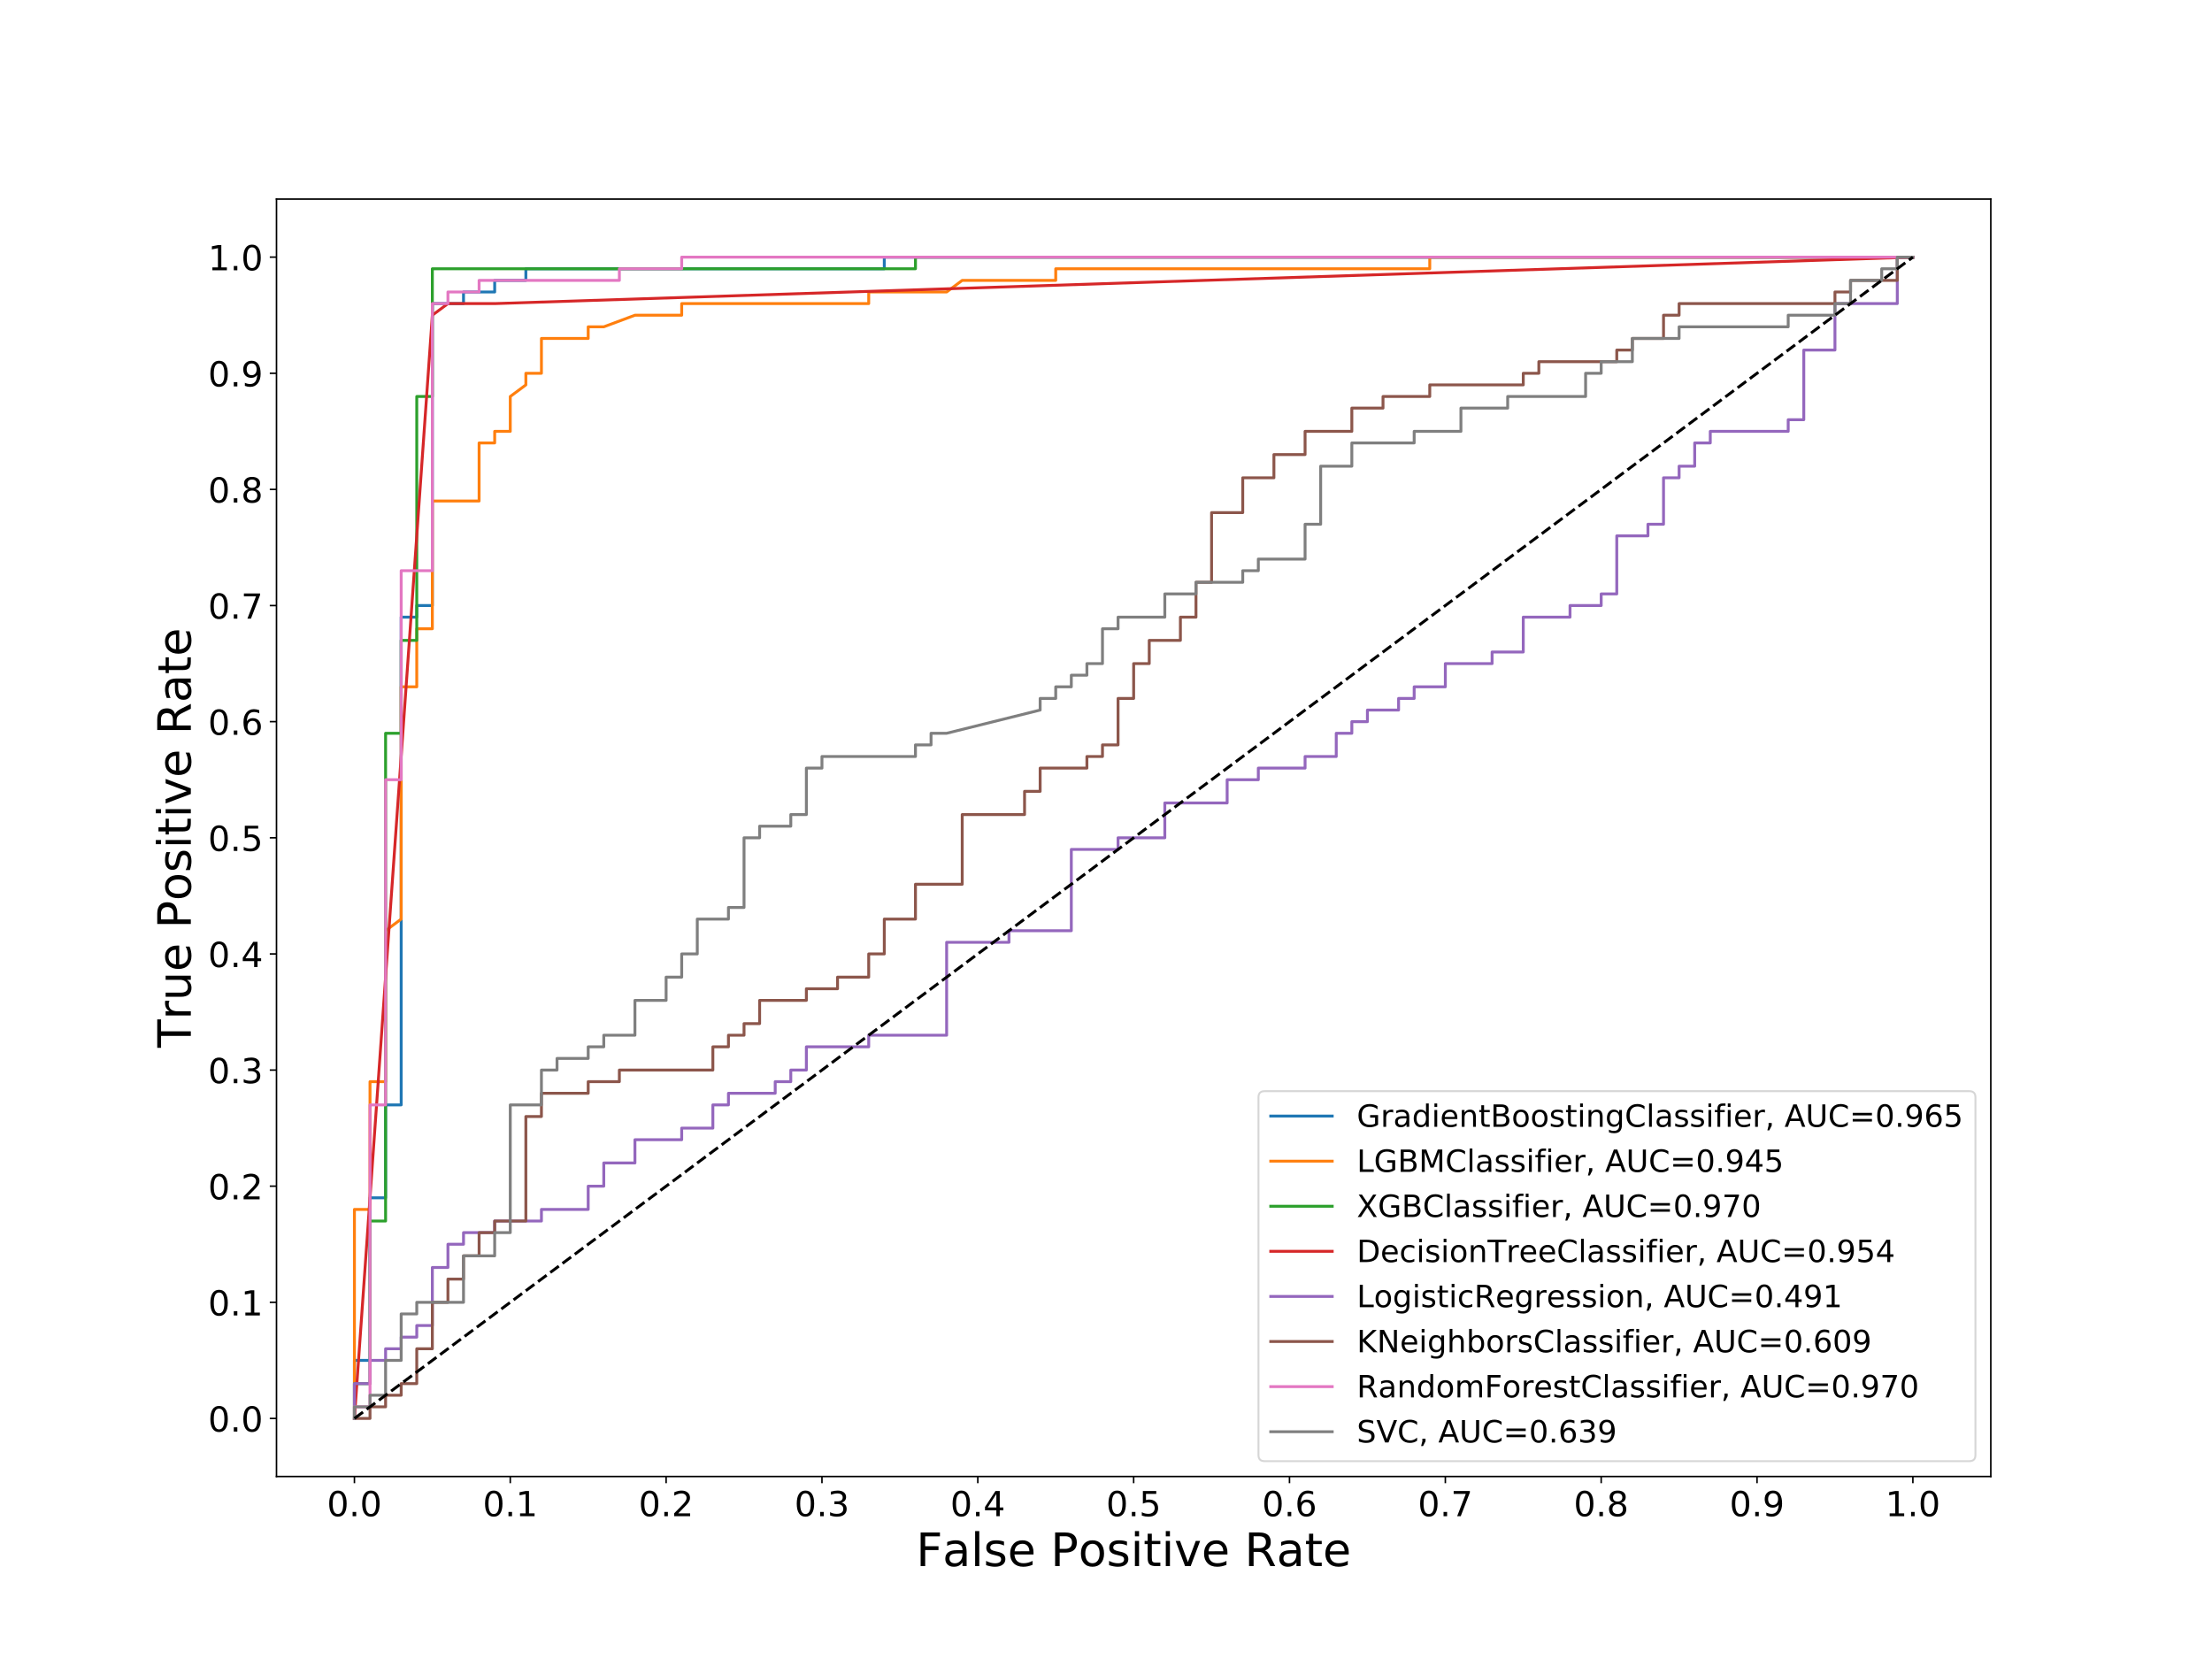 <?xml version="1.0" encoding="utf-8" standalone="no"?>
<!DOCTYPE svg PUBLIC "-//W3C//DTD SVG 1.1//EN"
  "http://www.w3.org/Graphics/SVG/1.1/DTD/svg11.dtd">
<!-- Created with matplotlib (https://matplotlib.org/) -->
<svg height="864pt" version="1.1" viewBox="0 0 1152 864" width="1152pt" xmlns="http://www.w3.org/2000/svg" xmlns:xlink="http://www.w3.org/1999/xlink">
 <defs>
  <style type="text/css">
*{stroke-linecap:butt;stroke-linejoin:round;}
  </style>
 </defs>
 <g id="figure_1">
  <g id="patch_1">
   <path d="M 0 864 
L 1152 864 
L 1152 0 
L 0 0 
z
" style="fill:#ffffff;"/>
  </g>
  <g id="axes_1">
   <g id="patch_2">
    <path d="M 144 768.96 
L 1036.8 768.96 
L 1036.8 103.68 
L 144 103.68 
z
" style="fill:#ffffff;"/>
   </g>
   <g id="matplotlib.axis_1">
    <g id="xtick_1">
     <g id="line2d_1">
      <defs>
       <path d="M 0 0 
L 0 3.5 
" id="m647245be6d" style="stroke:#000000;stroke-width:0.8;"/>
      </defs>
      <g>
       <use style="stroke:#000000;stroke-width:0.8;" x="184.582" xlink:href="#m647245be6d" y="768.96"/>
      </g>
     </g>
     <g id="text_1">
      <!-- 0.0 -->
      <defs>
       <path d="M 31.781 66.406 
Q 24.172 66.406 20.328 58.906 
Q 16.5 51.422 16.5 36.375 
Q 16.5 21.391 20.328 13.891 
Q 24.172 6.391 31.781 6.391 
Q 39.453 6.391 43.281 13.891 
Q 47.125 21.391 47.125 36.375 
Q 47.125 51.422 43.281 58.906 
Q 39.453 66.406 31.781 66.406 
z
M 31.781 74.219 
Q 44.047 74.219 50.516 64.516 
Q 56.984 54.828 56.984 36.375 
Q 56.984 17.969 50.516 8.266 
Q 44.047 -1.422 31.781 -1.422 
Q 19.531 -1.422 13.062 8.266 
Q 6.594 17.969 6.594 36.375 
Q 6.594 54.828 13.062 64.516 
Q 19.531 74.219 31.781 74.219 
z
" id="DejaVuSans-48"/>
       <path d="M 10.688 12.406 
L 21 12.406 
L 21 0 
L 10.688 0 
z
" id="DejaVuSans-46"/>
      </defs>
      <g transform="translate(170.269 789.637)scale(0.18 -0.18)">
       <use xlink:href="#DejaVuSans-48"/>
       <use x="63.623" xlink:href="#DejaVuSans-46"/>
       <use x="95.41" xlink:href="#DejaVuSans-48"/>
      </g>
     </g>
    </g>
    <g id="xtick_2">
     <g id="line2d_2">
      <g>
       <use style="stroke:#000000;stroke-width:0.8;" x="265.745" xlink:href="#m647245be6d" y="768.96"/>
      </g>
     </g>
     <g id="text_2">
      <!-- 0.1 -->
      <defs>
       <path d="M 12.406 8.297 
L 28.516 8.297 
L 28.516 63.922 
L 10.984 60.406 
L 10.984 69.391 
L 28.422 72.906 
L 38.281 72.906 
L 38.281 8.297 
L 54.391 8.297 
L 54.391 0 
L 12.406 0 
z
" id="DejaVuSans-49"/>
      </defs>
      <g transform="translate(251.433 789.637)scale(0.18 -0.18)">
       <use xlink:href="#DejaVuSans-48"/>
       <use x="63.623" xlink:href="#DejaVuSans-46"/>
       <use x="95.41" xlink:href="#DejaVuSans-49"/>
      </g>
     </g>
    </g>
    <g id="xtick_3">
     <g id="line2d_3">
      <g>
       <use style="stroke:#000000;stroke-width:0.8;" x="346.909" xlink:href="#m647245be6d" y="768.96"/>
      </g>
     </g>
     <g id="text_3">
      <!-- 0.2 -->
      <defs>
       <path d="M 19.188 8.297 
L 53.609 8.297 
L 53.609 0 
L 7.328 0 
L 7.328 8.297 
Q 12.938 14.109 22.625 23.891 
Q 32.328 33.688 34.812 36.531 
Q 39.547 41.844 41.422 45.531 
Q 43.312 49.219 43.312 52.781 
Q 43.312 58.594 39.234 62.25 
Q 35.156 65.922 28.609 65.922 
Q 23.969 65.922 18.812 64.312 
Q 13.672 62.703 7.812 59.422 
L 7.812 69.391 
Q 13.766 71.781 18.938 73 
Q 24.125 74.219 28.422 74.219 
Q 39.75 74.219 46.484 68.547 
Q 53.219 62.891 53.219 53.422 
Q 53.219 48.922 51.531 44.891 
Q 49.859 40.875 45.406 35.406 
Q 44.188 33.984 37.641 27.219 
Q 31.109 20.453 19.188 8.297 
z
" id="DejaVuSans-50"/>
      </defs>
      <g transform="translate(332.596 789.637)scale(0.18 -0.18)">
       <use xlink:href="#DejaVuSans-48"/>
       <use x="63.623" xlink:href="#DejaVuSans-46"/>
       <use x="95.41" xlink:href="#DejaVuSans-50"/>
      </g>
     </g>
    </g>
    <g id="xtick_4">
     <g id="line2d_4">
      <g>
       <use style="stroke:#000000;stroke-width:0.8;" x="428.073" xlink:href="#m647245be6d" y="768.96"/>
      </g>
     </g>
     <g id="text_4">
      <!-- 0.3 -->
      <defs>
       <path d="M 40.578 39.312 
Q 47.656 37.797 51.625 33 
Q 55.609 28.219 55.609 21.188 
Q 55.609 10.406 48.188 4.484 
Q 40.766 -1.422 27.094 -1.422 
Q 22.516 -1.422 17.656 -0.516 
Q 12.797 0.391 7.625 2.203 
L 7.625 11.719 
Q 11.719 9.328 16.594 8.109 
Q 21.484 6.891 26.812 6.891 
Q 36.078 6.891 40.938 10.547 
Q 45.797 14.203 45.797 21.188 
Q 45.797 27.641 41.281 31.266 
Q 36.766 34.906 28.719 34.906 
L 20.219 34.906 
L 20.219 43.016 
L 29.109 43.016 
Q 36.375 43.016 40.234 45.922 
Q 44.094 48.828 44.094 54.297 
Q 44.094 59.906 40.109 62.906 
Q 36.141 65.922 28.719 65.922 
Q 24.656 65.922 20.016 65.031 
Q 15.375 64.156 9.812 62.312 
L 9.812 71.094 
Q 15.438 72.656 20.344 73.438 
Q 25.25 74.219 29.594 74.219 
Q 40.828 74.219 47.359 69.109 
Q 53.906 64.016 53.906 55.328 
Q 53.906 49.266 50.438 45.094 
Q 46.969 40.922 40.578 39.312 
z
" id="DejaVuSans-51"/>
      </defs>
      <g transform="translate(413.76 789.637)scale(0.18 -0.18)">
       <use xlink:href="#DejaVuSans-48"/>
       <use x="63.623" xlink:href="#DejaVuSans-46"/>
       <use x="95.41" xlink:href="#DejaVuSans-51"/>
      </g>
     </g>
    </g>
    <g id="xtick_5">
     <g id="line2d_5">
      <g>
       <use style="stroke:#000000;stroke-width:0.8;" x="509.236" xlink:href="#m647245be6d" y="768.96"/>
      </g>
     </g>
     <g id="text_5">
      <!-- 0.4 -->
      <defs>
       <path d="M 37.797 64.312 
L 12.891 25.391 
L 37.797 25.391 
z
M 35.203 72.906 
L 47.609 72.906 
L 47.609 25.391 
L 58.016 25.391 
L 58.016 17.188 
L 47.609 17.188 
L 47.609 0 
L 37.797 0 
L 37.797 17.188 
L 4.891 17.188 
L 4.891 26.703 
z
" id="DejaVuSans-52"/>
      </defs>
      <g transform="translate(494.924 789.637)scale(0.18 -0.18)">
       <use xlink:href="#DejaVuSans-48"/>
       <use x="63.623" xlink:href="#DejaVuSans-46"/>
       <use x="95.41" xlink:href="#DejaVuSans-52"/>
      </g>
     </g>
    </g>
    <g id="xtick_6">
     <g id="line2d_6">
      <g>
       <use style="stroke:#000000;stroke-width:0.8;" x="590.4" xlink:href="#m647245be6d" y="768.96"/>
      </g>
     </g>
     <g id="text_6">
      <!-- 0.5 -->
      <defs>
       <path d="M 10.797 72.906 
L 49.516 72.906 
L 49.516 64.594 
L 19.828 64.594 
L 19.828 46.734 
Q 21.969 47.469 24.109 47.828 
Q 26.266 48.188 28.422 48.188 
Q 40.625 48.188 47.75 41.5 
Q 54.891 34.812 54.891 23.391 
Q 54.891 11.625 47.562 5.094 
Q 40.234 -1.422 26.906 -1.422 
Q 22.312 -1.422 17.547 -0.641 
Q 12.797 0.141 7.719 1.703 
L 7.719 11.625 
Q 12.109 9.234 16.797 8.062 
Q 21.484 6.891 26.703 6.891 
Q 35.156 6.891 40.078 11.328 
Q 45.016 15.766 45.016 23.391 
Q 45.016 31 40.078 35.438 
Q 35.156 39.891 26.703 39.891 
Q 22.75 39.891 18.812 39.016 
Q 14.891 38.141 10.797 36.281 
z
" id="DejaVuSans-53"/>
      </defs>
      <g transform="translate(576.087 789.637)scale(0.18 -0.18)">
       <use xlink:href="#DejaVuSans-48"/>
       <use x="63.623" xlink:href="#DejaVuSans-46"/>
       <use x="95.41" xlink:href="#DejaVuSans-53"/>
      </g>
     </g>
    </g>
    <g id="xtick_7">
     <g id="line2d_7">
      <g>
       <use style="stroke:#000000;stroke-width:0.8;" x="671.564" xlink:href="#m647245be6d" y="768.96"/>
      </g>
     </g>
     <g id="text_7">
      <!-- 0.6 -->
      <defs>
       <path d="M 33.016 40.375 
Q 26.375 40.375 22.484 35.828 
Q 18.609 31.297 18.609 23.391 
Q 18.609 15.531 22.484 10.953 
Q 26.375 6.391 33.016 6.391 
Q 39.656 6.391 43.531 10.953 
Q 47.406 15.531 47.406 23.391 
Q 47.406 31.297 43.531 35.828 
Q 39.656 40.375 33.016 40.375 
z
M 52.594 71.297 
L 52.594 62.312 
Q 48.875 64.062 45.094 64.984 
Q 41.312 65.922 37.594 65.922 
Q 27.828 65.922 22.672 59.328 
Q 17.531 52.734 16.797 39.406 
Q 19.672 43.656 24.016 45.922 
Q 28.375 48.188 33.594 48.188 
Q 44.578 48.188 50.953 41.516 
Q 57.328 34.859 57.328 23.391 
Q 57.328 12.156 50.688 5.359 
Q 44.047 -1.422 33.016 -1.422 
Q 20.359 -1.422 13.672 8.266 
Q 6.984 17.969 6.984 36.375 
Q 6.984 53.656 15.188 63.938 
Q 23.391 74.219 37.203 74.219 
Q 40.922 74.219 44.703 73.484 
Q 48.484 72.75 52.594 71.297 
z
" id="DejaVuSans-54"/>
      </defs>
      <g transform="translate(657.251 789.637)scale(0.18 -0.18)">
       <use xlink:href="#DejaVuSans-48"/>
       <use x="63.623" xlink:href="#DejaVuSans-46"/>
       <use x="95.41" xlink:href="#DejaVuSans-54"/>
      </g>
     </g>
    </g>
    <g id="xtick_8">
     <g id="line2d_8">
      <g>
       <use style="stroke:#000000;stroke-width:0.8;" x="752.727" xlink:href="#m647245be6d" y="768.96"/>
      </g>
     </g>
     <g id="text_8">
      <!-- 0.7 -->
      <defs>
       <path d="M 8.203 72.906 
L 55.078 72.906 
L 55.078 68.703 
L 28.609 0 
L 18.312 0 
L 43.219 64.594 
L 8.203 64.594 
z
" id="DejaVuSans-55"/>
      </defs>
      <g transform="translate(738.414 789.637)scale(0.18 -0.18)">
       <use xlink:href="#DejaVuSans-48"/>
       <use x="63.623" xlink:href="#DejaVuSans-46"/>
       <use x="95.41" xlink:href="#DejaVuSans-55"/>
      </g>
     </g>
    </g>
    <g id="xtick_9">
     <g id="line2d_9">
      <g>
       <use style="stroke:#000000;stroke-width:0.8;" x="833.891" xlink:href="#m647245be6d" y="768.96"/>
      </g>
     </g>
     <g id="text_9">
      <!-- 0.8 -->
      <defs>
       <path d="M 31.781 34.625 
Q 24.75 34.625 20.719 30.859 
Q 16.703 27.094 16.703 20.516 
Q 16.703 13.922 20.719 10.156 
Q 24.75 6.391 31.781 6.391 
Q 38.812 6.391 42.859 10.172 
Q 46.922 13.969 46.922 20.516 
Q 46.922 27.094 42.891 30.859 
Q 38.875 34.625 31.781 34.625 
z
M 21.922 38.812 
Q 15.578 40.375 12.031 44.719 
Q 8.5 49.078 8.5 55.328 
Q 8.5 64.062 14.719 69.141 
Q 20.953 74.219 31.781 74.219 
Q 42.672 74.219 48.875 69.141 
Q 55.078 64.062 55.078 55.328 
Q 55.078 49.078 51.531 44.719 
Q 48 40.375 41.703 38.812 
Q 48.828 37.156 52.797 32.312 
Q 56.781 27.484 56.781 20.516 
Q 56.781 9.906 50.312 4.234 
Q 43.844 -1.422 31.781 -1.422 
Q 19.734 -1.422 13.25 4.234 
Q 6.781 9.906 6.781 20.516 
Q 6.781 27.484 10.781 32.312 
Q 14.797 37.156 21.922 38.812 
z
M 18.312 54.391 
Q 18.312 48.734 21.844 45.562 
Q 25.391 42.391 31.781 42.391 
Q 38.141 42.391 41.719 45.562 
Q 45.312 48.734 45.312 54.391 
Q 45.312 60.062 41.719 63.234 
Q 38.141 66.406 31.781 66.406 
Q 25.391 66.406 21.844 63.234 
Q 18.312 60.062 18.312 54.391 
z
" id="DejaVuSans-56"/>
      </defs>
      <g transform="translate(819.578 789.637)scale(0.18 -0.18)">
       <use xlink:href="#DejaVuSans-48"/>
       <use x="63.623" xlink:href="#DejaVuSans-46"/>
       <use x="95.41" xlink:href="#DejaVuSans-56"/>
      </g>
     </g>
    </g>
    <g id="xtick_10">
     <g id="line2d_10">
      <g>
       <use style="stroke:#000000;stroke-width:0.8;" x="915.055" xlink:href="#m647245be6d" y="768.96"/>
      </g>
     </g>
     <g id="text_10">
      <!-- 0.9 -->
      <defs>
       <path d="M 10.984 1.516 
L 10.984 10.5 
Q 14.703 8.734 18.5 7.812 
Q 22.312 6.891 25.984 6.891 
Q 35.75 6.891 40.891 13.453 
Q 46.047 20.016 46.781 33.406 
Q 43.953 29.203 39.594 26.953 
Q 35.25 24.703 29.984 24.703 
Q 19.047 24.703 12.672 31.312 
Q 6.297 37.938 6.297 49.422 
Q 6.297 60.641 12.938 67.422 
Q 19.578 74.219 30.609 74.219 
Q 43.266 74.219 49.922 64.516 
Q 56.594 54.828 56.594 36.375 
Q 56.594 19.141 48.406 8.859 
Q 40.234 -1.422 26.422 -1.422 
Q 22.703 -1.422 18.891 -0.688 
Q 15.094 0.047 10.984 1.516 
z
M 30.609 32.422 
Q 37.25 32.422 41.125 36.953 
Q 45.016 41.5 45.016 49.422 
Q 45.016 57.281 41.125 61.844 
Q 37.25 66.406 30.609 66.406 
Q 23.969 66.406 20.094 61.844 
Q 16.219 57.281 16.219 49.422 
Q 16.219 41.5 20.094 36.953 
Q 23.969 32.422 30.609 32.422 
z
" id="DejaVuSans-57"/>
      </defs>
      <g transform="translate(900.742 789.637)scale(0.18 -0.18)">
       <use xlink:href="#DejaVuSans-48"/>
       <use x="63.623" xlink:href="#DejaVuSans-46"/>
       <use x="95.41" xlink:href="#DejaVuSans-57"/>
      </g>
     </g>
    </g>
    <g id="xtick_11">
     <g id="line2d_11">
      <g>
       <use style="stroke:#000000;stroke-width:0.8;" x="996.218" xlink:href="#m647245be6d" y="768.96"/>
      </g>
     </g>
     <g id="text_11">
      <!-- 1.0 -->
      <g transform="translate(981.905 789.637)scale(0.18 -0.18)">
       <use xlink:href="#DejaVuSans-49"/>
       <use x="63.623" xlink:href="#DejaVuSans-46"/>
       <use x="95.41" xlink:href="#DejaVuSans-48"/>
      </g>
     </g>
    </g>
    <g id="text_12">
     <!-- False Positive Rate -->
     <defs>
      <path d="M 9.812 72.906 
L 51.703 72.906 
L 51.703 64.594 
L 19.672 64.594 
L 19.672 43.109 
L 48.578 43.109 
L 48.578 34.812 
L 19.672 34.812 
L 19.672 0 
L 9.812 0 
z
" id="DejaVuSans-70"/>
      <path d="M 34.281 27.484 
Q 23.391 27.484 19.188 25 
Q 14.984 22.516 14.984 16.5 
Q 14.984 11.719 18.141 8.906 
Q 21.297 6.109 26.703 6.109 
Q 34.188 6.109 38.703 11.406 
Q 43.219 16.703 43.219 25.484 
L 43.219 27.484 
z
M 52.203 31.203 
L 52.203 0 
L 43.219 0 
L 43.219 8.297 
Q 40.141 3.328 35.547 0.953 
Q 30.953 -1.422 24.312 -1.422 
Q 15.922 -1.422 10.953 3.297 
Q 6 8.016 6 15.922 
Q 6 25.141 12.172 29.828 
Q 18.359 34.516 30.609 34.516 
L 43.219 34.516 
L 43.219 35.406 
Q 43.219 41.609 39.141 45 
Q 35.062 48.391 27.688 48.391 
Q 23 48.391 18.547 47.266 
Q 14.109 46.141 10.016 43.891 
L 10.016 52.203 
Q 14.938 54.109 19.578 55.047 
Q 24.219 56 28.609 56 
Q 40.484 56 46.344 49.844 
Q 52.203 43.703 52.203 31.203 
z
" id="DejaVuSans-97"/>
      <path d="M 9.422 75.984 
L 18.406 75.984 
L 18.406 0 
L 9.422 0 
z
" id="DejaVuSans-108"/>
      <path d="M 44.281 53.078 
L 44.281 44.578 
Q 40.484 46.531 36.375 47.5 
Q 32.281 48.484 27.875 48.484 
Q 21.188 48.484 17.844 46.438 
Q 14.5 44.391 14.5 40.281 
Q 14.5 37.156 16.891 35.375 
Q 19.281 33.594 26.516 31.984 
L 29.594 31.297 
Q 39.156 29.25 43.188 25.516 
Q 47.219 21.781 47.219 15.094 
Q 47.219 7.469 41.188 3.016 
Q 35.156 -1.422 24.609 -1.422 
Q 20.219 -1.422 15.453 -0.562 
Q 10.688 0.297 5.422 2 
L 5.422 11.281 
Q 10.406 8.688 15.234 7.391 
Q 20.062 6.109 24.812 6.109 
Q 31.156 6.109 34.562 8.281 
Q 37.984 10.453 37.984 14.406 
Q 37.984 18.062 35.516 20.016 
Q 33.062 21.969 24.703 23.781 
L 21.578 24.516 
Q 13.234 26.266 9.516 29.906 
Q 5.812 33.547 5.812 39.891 
Q 5.812 47.609 11.281 51.797 
Q 16.75 56 26.812 56 
Q 31.781 56 36.172 55.266 
Q 40.578 54.547 44.281 53.078 
z
" id="DejaVuSans-115"/>
      <path d="M 56.203 29.594 
L 56.203 25.203 
L 14.891 25.203 
Q 15.484 15.922 20.484 11.062 
Q 25.484 6.203 34.422 6.203 
Q 39.594 6.203 44.453 7.469 
Q 49.312 8.734 54.109 11.281 
L 54.109 2.781 
Q 49.266 0.734 44.188 -0.344 
Q 39.109 -1.422 33.891 -1.422 
Q 20.797 -1.422 13.156 6.188 
Q 5.516 13.812 5.516 26.812 
Q 5.516 40.234 12.766 48.109 
Q 20.016 56 32.328 56 
Q 43.359 56 49.781 48.891 
Q 56.203 41.797 56.203 29.594 
z
M 47.219 32.234 
Q 47.125 39.594 43.094 43.984 
Q 39.062 48.391 32.422 48.391 
Q 24.906 48.391 20.391 44.141 
Q 15.875 39.891 15.188 32.172 
z
" id="DejaVuSans-101"/>
      <path id="DejaVuSans-32"/>
      <path d="M 19.672 64.797 
L 19.672 37.406 
L 32.078 37.406 
Q 38.969 37.406 42.719 40.969 
Q 46.484 44.531 46.484 51.125 
Q 46.484 57.672 42.719 61.234 
Q 38.969 64.797 32.078 64.797 
z
M 9.812 72.906 
L 32.078 72.906 
Q 44.344 72.906 50.609 67.359 
Q 56.891 61.812 56.891 51.125 
Q 56.891 40.328 50.609 34.812 
Q 44.344 29.297 32.078 29.297 
L 19.672 29.297 
L 19.672 0 
L 9.812 0 
z
" id="DejaVuSans-80"/>
      <path d="M 30.609 48.391 
Q 23.391 48.391 19.188 42.75 
Q 14.984 37.109 14.984 27.297 
Q 14.984 17.484 19.156 11.844 
Q 23.344 6.203 30.609 6.203 
Q 37.797 6.203 41.984 11.859 
Q 46.188 17.531 46.188 27.297 
Q 46.188 37.016 41.984 42.703 
Q 37.797 48.391 30.609 48.391 
z
M 30.609 56 
Q 42.328 56 49.016 48.375 
Q 55.719 40.766 55.719 27.297 
Q 55.719 13.875 49.016 6.219 
Q 42.328 -1.422 30.609 -1.422 
Q 18.844 -1.422 12.172 6.219 
Q 5.516 13.875 5.516 27.297 
Q 5.516 40.766 12.172 48.375 
Q 18.844 56 30.609 56 
z
" id="DejaVuSans-111"/>
      <path d="M 9.422 54.688 
L 18.406 54.688 
L 18.406 0 
L 9.422 0 
z
M 9.422 75.984 
L 18.406 75.984 
L 18.406 64.594 
L 9.422 64.594 
z
" id="DejaVuSans-105"/>
      <path d="M 18.312 70.219 
L 18.312 54.688 
L 36.812 54.688 
L 36.812 47.703 
L 18.312 47.703 
L 18.312 18.016 
Q 18.312 11.328 20.141 9.422 
Q 21.969 7.516 27.594 7.516 
L 36.812 7.516 
L 36.812 0 
L 27.594 0 
Q 17.188 0 13.234 3.875 
Q 9.281 7.766 9.281 18.016 
L 9.281 47.703 
L 2.688 47.703 
L 2.688 54.688 
L 9.281 54.688 
L 9.281 70.219 
z
" id="DejaVuSans-116"/>
      <path d="M 2.984 54.688 
L 12.5 54.688 
L 29.594 8.797 
L 46.688 54.688 
L 56.203 54.688 
L 35.688 0 
L 23.484 0 
z
" id="DejaVuSans-118"/>
      <path d="M 44.391 34.188 
Q 47.562 33.109 50.562 29.594 
Q 53.562 26.078 56.594 19.922 
L 66.609 0 
L 56 0 
L 46.688 18.703 
Q 43.062 26.031 39.672 28.422 
Q 36.281 30.812 30.422 30.812 
L 19.672 30.812 
L 19.672 0 
L 9.812 0 
L 9.812 72.906 
L 32.078 72.906 
Q 44.578 72.906 50.734 67.672 
Q 56.891 62.453 56.891 51.906 
Q 56.891 45.016 53.688 40.469 
Q 50.484 35.938 44.391 34.188 
z
M 19.672 64.797 
L 19.672 38.922 
L 32.078 38.922 
Q 39.203 38.922 42.844 42.219 
Q 46.484 45.516 46.484 51.906 
Q 46.484 58.297 42.844 61.547 
Q 39.203 64.797 32.078 64.797 
z
" id="DejaVuSans-82"/>
     </defs>
     <g transform="translate(477.107 815.617)scale(0.24 -0.24)">
      <use xlink:href="#DejaVuSans-70"/>
      <use x="57.379" xlink:href="#DejaVuSans-97"/>
      <use x="118.658" xlink:href="#DejaVuSans-108"/>
      <use x="146.441" xlink:href="#DejaVuSans-115"/>
      <use x="198.541" xlink:href="#DejaVuSans-101"/>
      <use x="260.064" xlink:href="#DejaVuSans-32"/>
      <use x="291.852" xlink:href="#DejaVuSans-80"/>
      <use x="352.107" xlink:href="#DejaVuSans-111"/>
      <use x="413.289" xlink:href="#DejaVuSans-115"/>
      <use x="465.389" xlink:href="#DejaVuSans-105"/>
      <use x="493.172" xlink:href="#DejaVuSans-116"/>
      <use x="532.381" xlink:href="#DejaVuSans-105"/>
      <use x="560.164" xlink:href="#DejaVuSans-118"/>
      <use x="619.344" xlink:href="#DejaVuSans-101"/>
      <use x="680.867" xlink:href="#DejaVuSans-32"/>
      <use x="712.654" xlink:href="#DejaVuSans-82"/>
      <use x="782.105" xlink:href="#DejaVuSans-97"/>
      <use x="843.385" xlink:href="#DejaVuSans-116"/>
      <use x="882.594" xlink:href="#DejaVuSans-101"/>
     </g>
    </g>
   </g>
   <g id="matplotlib.axis_2">
    <g id="ytick_1">
     <g id="line2d_12">
      <defs>
       <path d="M 0 0 
L -3.5 0 
" id="ma834a0795a" style="stroke:#000000;stroke-width:0.8;"/>
      </defs>
      <g>
       <use style="stroke:#000000;stroke-width:0.8;" x="144" xlink:href="#ma834a0795a" y="738.72"/>
      </g>
     </g>
     <g id="text_13">
      <!-- 0.0 -->
      <g transform="translate(108.374 745.559)scale(0.18 -0.18)">
       <use xlink:href="#DejaVuSans-48"/>
       <use x="63.623" xlink:href="#DejaVuSans-46"/>
       <use x="95.41" xlink:href="#DejaVuSans-48"/>
      </g>
     </g>
    </g>
    <g id="ytick_2">
     <g id="line2d_13">
      <g>
       <use style="stroke:#000000;stroke-width:0.8;" x="144" xlink:href="#ma834a0795a" y="678.24"/>
      </g>
     </g>
     <g id="text_14">
      <!-- 0.1 -->
      <g transform="translate(108.374 685.079)scale(0.18 -0.18)">
       <use xlink:href="#DejaVuSans-48"/>
       <use x="63.623" xlink:href="#DejaVuSans-46"/>
       <use x="95.41" xlink:href="#DejaVuSans-49"/>
      </g>
     </g>
    </g>
    <g id="ytick_3">
     <g id="line2d_14">
      <g>
       <use style="stroke:#000000;stroke-width:0.8;" x="144" xlink:href="#ma834a0795a" y="617.76"/>
      </g>
     </g>
     <g id="text_15">
      <!-- 0.2 -->
      <g transform="translate(108.374 624.599)scale(0.18 -0.18)">
       <use xlink:href="#DejaVuSans-48"/>
       <use x="63.623" xlink:href="#DejaVuSans-46"/>
       <use x="95.41" xlink:href="#DejaVuSans-50"/>
      </g>
     </g>
    </g>
    <g id="ytick_4">
     <g id="line2d_15">
      <g>
       <use style="stroke:#000000;stroke-width:0.8;" x="144" xlink:href="#ma834a0795a" y="557.28"/>
      </g>
     </g>
     <g id="text_16">
      <!-- 0.3 -->
      <g transform="translate(108.374 564.119)scale(0.18 -0.18)">
       <use xlink:href="#DejaVuSans-48"/>
       <use x="63.623" xlink:href="#DejaVuSans-46"/>
       <use x="95.41" xlink:href="#DejaVuSans-51"/>
      </g>
     </g>
    </g>
    <g id="ytick_5">
     <g id="line2d_16">
      <g>
       <use style="stroke:#000000;stroke-width:0.8;" x="144" xlink:href="#ma834a0795a" y="496.8"/>
      </g>
     </g>
     <g id="text_17">
      <!-- 0.4 -->
      <g transform="translate(108.374 503.639)scale(0.18 -0.18)">
       <use xlink:href="#DejaVuSans-48"/>
       <use x="63.623" xlink:href="#DejaVuSans-46"/>
       <use x="95.41" xlink:href="#DejaVuSans-52"/>
      </g>
     </g>
    </g>
    <g id="ytick_6">
     <g id="line2d_17">
      <g>
       <use style="stroke:#000000;stroke-width:0.8;" x="144" xlink:href="#ma834a0795a" y="436.32"/>
      </g>
     </g>
     <g id="text_18">
      <!-- 0.5 -->
      <g transform="translate(108.374 443.159)scale(0.18 -0.18)">
       <use xlink:href="#DejaVuSans-48"/>
       <use x="63.623" xlink:href="#DejaVuSans-46"/>
       <use x="95.41" xlink:href="#DejaVuSans-53"/>
      </g>
     </g>
    </g>
    <g id="ytick_7">
     <g id="line2d_18">
      <g>
       <use style="stroke:#000000;stroke-width:0.8;" x="144" xlink:href="#ma834a0795a" y="375.84"/>
      </g>
     </g>
     <g id="text_19">
      <!-- 0.6 -->
      <g transform="translate(108.374 382.679)scale(0.18 -0.18)">
       <use xlink:href="#DejaVuSans-48"/>
       <use x="63.623" xlink:href="#DejaVuSans-46"/>
       <use x="95.41" xlink:href="#DejaVuSans-54"/>
      </g>
     </g>
    </g>
    <g id="ytick_8">
     <g id="line2d_19">
      <g>
       <use style="stroke:#000000;stroke-width:0.8;" x="144" xlink:href="#ma834a0795a" y="315.36"/>
      </g>
     </g>
     <g id="text_20">
      <!-- 0.7 -->
      <g transform="translate(108.374 322.199)scale(0.18 -0.18)">
       <use xlink:href="#DejaVuSans-48"/>
       <use x="63.623" xlink:href="#DejaVuSans-46"/>
       <use x="95.41" xlink:href="#DejaVuSans-55"/>
      </g>
     </g>
    </g>
    <g id="ytick_9">
     <g id="line2d_20">
      <g>
       <use style="stroke:#000000;stroke-width:0.8;" x="144" xlink:href="#ma834a0795a" y="254.88"/>
      </g>
     </g>
     <g id="text_21">
      <!-- 0.8 -->
      <g transform="translate(108.374 261.719)scale(0.18 -0.18)">
       <use xlink:href="#DejaVuSans-48"/>
       <use x="63.623" xlink:href="#DejaVuSans-46"/>
       <use x="95.41" xlink:href="#DejaVuSans-56"/>
      </g>
     </g>
    </g>
    <g id="ytick_10">
     <g id="line2d_21">
      <g>
       <use style="stroke:#000000;stroke-width:0.8;" x="144" xlink:href="#ma834a0795a" y="194.4"/>
      </g>
     </g>
     <g id="text_22">
      <!-- 0.9 -->
      <g transform="translate(108.374 201.239)scale(0.18 -0.18)">
       <use xlink:href="#DejaVuSans-48"/>
       <use x="63.623" xlink:href="#DejaVuSans-46"/>
       <use x="95.41" xlink:href="#DejaVuSans-57"/>
      </g>
     </g>
    </g>
    <g id="ytick_11">
     <g id="line2d_22">
      <g>
       <use style="stroke:#000000;stroke-width:0.8;" x="144" xlink:href="#ma834a0795a" y="133.92"/>
      </g>
     </g>
     <g id="text_23">
      <!-- 1.0 -->
      <g transform="translate(108.374 140.759)scale(0.18 -0.18)">
       <use xlink:href="#DejaVuSans-49"/>
       <use x="63.623" xlink:href="#DejaVuSans-46"/>
       <use x="95.41" xlink:href="#DejaVuSans-48"/>
      </g>
     </g>
    </g>
    <g id="text_24">
     <!-- True Positive Rate -->
     <defs>
      <path d="M -0.297 72.906 
L 61.375 72.906 
L 61.375 64.594 
L 35.5 64.594 
L 35.5 0 
L 25.594 0 
L 25.594 64.594 
L -0.297 64.594 
z
" id="DejaVuSans-84"/>
      <path d="M 41.109 46.297 
Q 39.594 47.172 37.812 47.578 
Q 36.031 48 33.891 48 
Q 26.266 48 22.188 43.047 
Q 18.109 38.094 18.109 28.812 
L 18.109 0 
L 9.078 0 
L 9.078 54.688 
L 18.109 54.688 
L 18.109 46.188 
Q 20.953 51.172 25.484 53.578 
Q 30.031 56 36.531 56 
Q 37.453 56 38.578 55.875 
Q 39.703 55.766 41.062 55.516 
z
" id="DejaVuSans-114"/>
      <path d="M 8.5 21.578 
L 8.5 54.688 
L 17.484 54.688 
L 17.484 21.922 
Q 17.484 14.156 20.5 10.266 
Q 23.531 6.391 29.594 6.391 
Q 36.859 6.391 41.078 11.031 
Q 45.312 15.672 45.312 23.688 
L 45.312 54.688 
L 54.297 54.688 
L 54.297 0 
L 45.312 0 
L 45.312 8.406 
Q 42.047 3.422 37.719 1 
Q 33.406 -1.422 27.688 -1.422 
Q 18.266 -1.422 13.375 4.438 
Q 8.5 10.297 8.5 21.578 
z
M 31.109 56 
z
" id="DejaVuSans-117"/>
     </defs>
     <g transform="translate(99.383 545.631)rotate(-90)scale(0.24 -0.24)">
      <use xlink:href="#DejaVuSans-84"/>
      <use x="60.865" xlink:href="#DejaVuSans-114"/>
      <use x="101.979" xlink:href="#DejaVuSans-117"/>
      <use x="165.357" xlink:href="#DejaVuSans-101"/>
      <use x="226.881" xlink:href="#DejaVuSans-32"/>
      <use x="258.668" xlink:href="#DejaVuSans-80"/>
      <use x="318.924" xlink:href="#DejaVuSans-111"/>
      <use x="380.105" xlink:href="#DejaVuSans-115"/>
      <use x="432.205" xlink:href="#DejaVuSans-105"/>
      <use x="459.988" xlink:href="#DejaVuSans-116"/>
      <use x="499.197" xlink:href="#DejaVuSans-105"/>
      <use x="526.98" xlink:href="#DejaVuSans-118"/>
      <use x="586.16" xlink:href="#DejaVuSans-101"/>
      <use x="647.684" xlink:href="#DejaVuSans-32"/>
      <use x="679.471" xlink:href="#DejaVuSans-82"/>
      <use x="748.922" xlink:href="#DejaVuSans-97"/>
      <use x="810.201" xlink:href="#DejaVuSans-116"/>
      <use x="849.41" xlink:href="#DejaVuSans-101"/>
     </g>
    </g>
   </g>
   <g id="line2d_23">
    <path clip-path="url(#p2828a84276)" d="M 184.582 738.72 
L 184.582 732.672 
L 184.582 708.48 
L 192.698 708.48 
L 192.698 623.808 
L 200.815 623.808 
L 200.815 575.424 
L 208.931 575.424 
L 208.931 321.408 
L 217.047 321.408 
L 217.047 315.36 
L 225.164 315.36 
L 225.164 158.112 
L 241.396 158.112 
L 241.396 152.064 
L 257.629 152.064 
L 257.629 146.016 
L 273.862 146.016 
L 273.862 139.968 
L 460.538 139.968 
L 460.538 133.92 
L 996.218 133.92 
" style="fill:none;stroke:#1f77b4;stroke-linecap:square;stroke-width:1.5;"/>
   </g>
   <g id="line2d_24">
    <path clip-path="url(#p2828a84276)" d="M 184.582 738.72 
L 184.582 726.624 
L 184.582 714.528 
L 184.582 629.856 
L 192.698 629.856 
L 192.698 593.568 
L 192.698 581.472 
L 192.698 563.328 
L 200.815 563.328 
L 200.815 557.28 
L 200.815 545.184 
L 200.815 527.04 
L 200.815 514.944 
L 200.815 484.704 
L 208.931 478.656 
L 208.931 448.416 
L 208.931 430.272 
L 208.931 418.176 
L 208.931 412.128 
L 208.931 400.032 
L 208.931 357.696 
L 217.047 357.696 
L 217.047 351.648 
L 217.047 339.552 
L 217.047 327.456 
L 225.164 327.456 
L 225.164 260.928 
L 249.513 260.928 
L 249.513 230.688 
L 257.629 230.688 
L 257.629 224.64 
L 265.745 224.64 
L 265.745 206.496 
L 273.862 200.448 
L 273.862 194.4 
L 281.978 194.4 
L 281.978 176.256 
L 298.211 176.256 
L 306.327 176.256 
L 306.327 170.208 
L 314.444 170.208 
L 330.676 164.16 
L 355.025 164.16 
L 355.025 158.112 
L 403.724 158.112 
L 419.956 158.112 
L 452.422 158.112 
L 452.422 152.064 
L 460.538 152.064 
L 476.771 152.064 
L 493.004 152.064 
L 501.12 146.016 
L 549.818 146.016 
L 549.818 139.968 
L 582.284 139.968 
L 598.516 139.968 
L 744.611 139.968 
L 744.611 133.92 
L 801.425 133.92 
L 817.658 133.92 
L 842.007 133.92 
L 890.705 133.92 
L 979.985 133.92 
L 996.218 133.92 
" style="fill:none;stroke:#ff7f0e;stroke-linecap:square;stroke-width:1.5;"/>
   </g>
   <g id="line2d_25">
    <path clip-path="url(#p2828a84276)" d="M 184.582 738.72 
L 184.582 732.672 
L 184.582 720.576 
L 192.698 720.576 
L 192.698 635.904 
L 200.815 635.904 
L 200.815 381.888 
L 208.931 381.888 
L 208.931 333.504 
L 217.047 333.504 
L 217.047 206.496 
L 225.164 206.496 
L 225.164 139.968 
L 476.771 139.968 
L 476.771 133.92 
L 996.218 133.92 
" style="fill:none;stroke:#2ca02c;stroke-linecap:square;stroke-width:1.5;"/>
   </g>
   <g id="line2d_26">
    <path clip-path="url(#p2828a84276)" d="M 184.582 738.72 
L 225.164 164.16 
L 233.28 158.112 
L 257.629 158.112 
L 996.218 133.92 
" style="fill:none;stroke:#d62728;stroke-linecap:square;stroke-width:1.5;"/>
   </g>
   <g id="line2d_27">
    <path clip-path="url(#p2828a84276)" d="M 184.582 738.72 
L 184.582 732.672 
L 184.582 720.576 
L 192.698 720.576 
L 192.698 708.48 
L 200.815 708.48 
L 200.815 702.432 
L 208.931 702.432 
L 208.931 696.384 
L 217.047 696.384 
L 217.047 690.336 
L 225.164 690.336 
L 225.164 660.096 
L 233.28 660.096 
L 233.28 648 
L 241.396 648 
L 241.396 641.952 
L 257.629 641.952 
L 257.629 635.904 
L 281.978 635.904 
L 281.978 629.856 
L 306.327 629.856 
L 306.327 617.76 
L 314.444 617.76 
L 314.444 605.664 
L 330.676 605.664 
L 330.676 593.568 
L 355.025 593.568 
L 355.025 587.52 
L 371.258 587.52 
L 371.258 575.424 
L 379.375 575.424 
L 379.375 569.376 
L 403.724 569.376 
L 403.724 563.328 
L 411.84 563.328 
L 411.84 557.28 
L 419.956 557.28 
L 419.956 545.184 
L 452.422 545.184 
L 452.422 539.136 
L 493.004 539.136 
L 493.004 490.752 
L 525.469 490.752 
L 525.469 484.704 
L 557.935 484.704 
L 557.935 442.368 
L 582.284 442.368 
L 582.284 436.32 
L 606.633 436.32 
L 606.633 418.176 
L 639.098 418.176 
L 639.098 406.08 
L 655.331 406.08 
L 655.331 400.032 
L 679.68 400.032 
L 679.68 393.984 
L 695.913 393.984 
L 695.913 381.888 
L 704.029 381.888 
L 704.029 375.84 
L 712.145 375.84 
L 712.145 369.792 
L 728.378 369.792 
L 728.378 363.744 
L 736.495 363.744 
L 736.495 357.696 
L 752.727 357.696 
L 752.727 345.6 
L 777.076 345.6 
L 777.076 339.552 
L 793.309 339.552 
L 793.309 321.408 
L 817.658 321.408 
L 817.658 315.36 
L 833.891 315.36 
L 833.891 309.312 
L 842.007 309.312 
L 842.007 279.072 
L 858.24 279.072 
L 858.24 273.024 
L 866.356 273.024 
L 866.356 248.832 
L 874.473 248.832 
L 874.473 242.784 
L 882.589 242.784 
L 882.589 230.688 
L 890.705 230.688 
L 890.705 224.64 
L 931.287 224.64 
L 931.287 218.592 
L 939.404 218.592 
L 939.404 182.304 
L 955.636 182.304 
L 955.636 158.112 
L 988.102 158.112 
L 988.102 133.92 
L 996.218 133.92 
" style="fill:none;stroke:#9467bd;stroke-linecap:square;stroke-width:1.5;"/>
   </g>
   <g id="line2d_28">
    <path clip-path="url(#p2828a84276)" d="M 184.582 738.72 
L 192.698 738.72 
L 192.698 732.672 
L 200.815 732.672 
L 200.815 726.624 
L 208.931 726.624 
L 208.931 720.576 
L 217.047 720.576 
L 217.047 702.432 
L 225.164 702.432 
L 225.164 678.24 
L 233.28 678.24 
L 233.28 666.144 
L 241.396 666.144 
L 241.396 654.048 
L 249.513 654.048 
L 249.513 641.952 
L 257.629 641.952 
L 257.629 635.904 
L 273.862 635.904 
L 273.862 581.472 
L 281.978 581.472 
L 281.978 569.376 
L 306.327 569.376 
L 306.327 563.328 
L 322.56 563.328 
L 322.56 557.28 
L 371.258 557.28 
L 371.258 545.184 
L 379.375 545.184 
L 379.375 539.136 
L 387.491 539.136 
L 387.491 533.088 
L 395.607 533.088 
L 395.607 520.992 
L 419.956 520.992 
L 419.956 514.944 
L 436.189 514.944 
L 436.189 508.896 
L 452.422 508.896 
L 452.422 496.8 
L 460.538 496.8 
L 460.538 478.656 
L 476.771 478.656 
L 476.771 460.512 
L 501.12 460.512 
L 501.12 424.224 
L 533.585 424.224 
L 533.585 412.128 
L 541.702 412.128 
L 541.702 400.032 
L 566.051 400.032 
L 566.051 393.984 
L 574.167 393.984 
L 574.167 387.936 
L 582.284 387.936 
L 582.284 363.744 
L 590.4 363.744 
L 590.4 345.6 
L 598.516 345.6 
L 598.516 333.504 
L 614.749 333.504 
L 614.749 321.408 
L 622.865 321.408 
L 622.865 303.264 
L 630.982 303.264 
L 630.982 266.976 
L 647.215 266.976 
L 647.215 248.832 
L 663.447 248.832 
L 663.447 236.736 
L 679.68 236.736 
L 679.68 224.64 
L 704.029 224.64 
L 704.029 212.544 
L 720.262 212.544 
L 720.262 206.496 
L 744.611 206.496 
L 744.611 200.448 
L 793.309 200.448 
L 793.309 194.4 
L 801.425 194.4 
L 801.425 188.352 
L 842.007 188.352 
L 842.007 182.304 
L 850.124 182.304 
L 850.124 176.256 
L 866.356 176.256 
L 866.356 164.16 
L 874.473 164.16 
L 874.473 158.112 
L 955.636 158.112 
L 955.636 152.064 
L 963.753 152.064 
L 963.753 146.016 
L 988.102 146.016 
L 988.102 133.92 
L 996.218 133.92 
" style="fill:none;stroke:#8c564b;stroke-linecap:square;stroke-width:1.5;"/>
   </g>
   <g id="line2d_29">
    <path clip-path="url(#p2828a84276)" d="M 184.582 738.72 
L 184.582 732.672 
L 192.698 732.672 
L 192.698 575.424 
L 200.815 575.424 
L 200.815 406.08 
L 208.931 406.08 
L 208.931 297.216 
L 225.164 297.216 
L 225.164 158.112 
L 233.28 158.112 
L 233.28 152.064 
L 249.513 152.064 
L 249.513 146.016 
L 322.56 146.016 
L 322.56 139.968 
L 355.025 139.968 
L 355.025 133.92 
L 996.218 133.92 
" style="fill:none;stroke:#e377c2;stroke-linecap:square;stroke-width:1.5;"/>
   </g>
   <g id="line2d_30">
    <path clip-path="url(#p2828a84276)" d="M 184.582 738.72 
L 184.582 732.672 
L 192.698 732.672 
L 192.698 726.624 
L 200.815 726.624 
L 200.815 708.48 
L 208.931 708.48 
L 208.931 684.288 
L 217.047 684.288 
L 217.047 678.24 
L 241.396 678.24 
L 241.396 654.048 
L 257.629 654.048 
L 257.629 641.952 
L 265.745 641.952 
L 265.745 575.424 
L 281.978 575.424 
L 281.978 557.28 
L 290.095 557.28 
L 290.095 551.232 
L 306.327 551.232 
L 306.327 545.184 
L 314.444 545.184 
L 314.444 539.136 
L 330.676 539.136 
L 330.676 520.992 
L 346.909 520.992 
L 346.909 508.896 
L 355.025 508.896 
L 355.025 496.8 
L 363.142 496.8 
L 363.142 478.656 
L 379.375 478.656 
L 379.375 472.608 
L 387.491 472.608 
L 387.491 436.32 
L 395.607 436.32 
L 395.607 430.272 
L 411.84 430.272 
L 411.84 424.224 
L 419.956 424.224 
L 419.956 400.032 
L 428.073 400.032 
L 428.073 393.984 
L 476.771 393.984 
L 476.771 387.936 
L 484.887 387.936 
L 484.887 381.888 
L 493.004 381.888 
L 541.702 369.792 
L 541.702 363.744 
L 549.818 363.744 
L 549.818 357.696 
L 557.935 357.696 
L 557.935 351.648 
L 566.051 351.648 
L 566.051 345.6 
L 574.167 345.6 
L 574.167 327.456 
L 582.284 327.456 
L 582.284 321.408 
L 606.633 321.408 
L 606.633 309.312 
L 622.865 309.312 
L 622.865 303.264 
L 647.215 303.264 
L 647.215 297.216 
L 655.331 297.216 
L 655.331 291.168 
L 679.68 291.168 
L 679.68 273.024 
L 687.796 273.024 
L 687.796 242.784 
L 704.029 242.784 
L 704.029 230.688 
L 736.495 230.688 
L 736.495 224.64 
L 760.844 224.64 
L 760.844 212.544 
L 785.193 212.544 
L 785.193 206.496 
L 825.775 206.496 
L 825.775 194.4 
L 833.891 194.4 
L 833.891 188.352 
L 850.124 188.352 
L 850.124 176.256 
L 874.473 176.256 
L 874.473 170.208 
L 931.287 170.208 
L 931.287 164.16 
L 955.636 164.16 
L 955.636 158.112 
L 963.753 158.112 
L 963.753 146.016 
L 979.985 146.016 
L 979.985 139.968 
L 988.102 139.968 
L 988.102 133.92 
L 996.218 133.92 
" style="fill:none;stroke:#7f7f7f;stroke-linecap:square;stroke-width:1.5;"/>
   </g>
   <g id="line2d_31">
    <path clip-path="url(#p2828a84276)" d="M 184.582 738.72 
L 996.218 133.92 
" style="fill:none;stroke:#000000;stroke-dasharray:5.55,2.4;stroke-dashoffset:0;stroke-width:1.5;"/>
   </g>
   <g id="patch_3">
    <path d="M 144 768.96 
L 144 103.68 
" style="fill:none;stroke:#000000;stroke-linecap:square;stroke-linejoin:miter;stroke-width:0.8;"/>
   </g>
   <g id="patch_4">
    <path d="M 1036.8 768.96 
L 1036.8 103.68 
" style="fill:none;stroke:#000000;stroke-linecap:square;stroke-linejoin:miter;stroke-width:0.8;"/>
   </g>
   <g id="patch_5">
    <path d="M 144 768.96 
L 1036.8 768.96 
" style="fill:none;stroke:#000000;stroke-linecap:square;stroke-linejoin:miter;stroke-width:0.8;"/>
   </g>
   <g id="patch_6">
    <path d="M 144 103.68 
L 1036.8 103.68 
" style="fill:none;stroke:#000000;stroke-linecap:square;stroke-linejoin:miter;stroke-width:0.8;"/>
   </g>
   <g id="legend_1">
    <g id="patch_7">
     <path d="M 658.605 760.96 
L 1025.6 760.96 
Q 1028.8 760.96 1028.8 757.76 
L 1028.8 571.48 
Q 1028.8 568.28 1025.6 568.28 
L 658.605 568.28 
Q 655.405 568.28 655.405 571.48 
L 655.405 757.76 
Q 655.405 760.96 658.605 760.96 
z
" style="fill:#ffffff;opacity:0.8;stroke:#cccccc;stroke-linejoin:miter;"/>
    </g>
    <g id="line2d_32">
     <path d="M 661.805 581.237 
L 693.805 581.237 
" style="fill:none;stroke:#1f77b4;stroke-linecap:square;stroke-width:1.5;"/>
    </g>
    <g id="line2d_33"/>
    <g id="text_25">
     <!-- GradientBoostingClassifier, AUC=0.965 -->
     <defs>
      <path d="M 59.516 10.406 
L 59.516 29.984 
L 43.406 29.984 
L 43.406 38.094 
L 69.281 38.094 
L 69.281 6.781 
Q 63.578 2.734 56.688 0.656 
Q 49.812 -1.422 42 -1.422 
Q 24.906 -1.422 15.25 8.562 
Q 5.609 18.562 5.609 36.375 
Q 5.609 54.25 15.25 64.234 
Q 24.906 74.219 42 74.219 
Q 49.125 74.219 55.547 72.453 
Q 61.969 70.703 67.391 67.281 
L 67.391 56.781 
Q 61.922 61.422 55.766 63.766 
Q 49.609 66.109 42.828 66.109 
Q 29.438 66.109 22.719 58.641 
Q 16.016 51.172 16.016 36.375 
Q 16.016 21.625 22.719 14.156 
Q 29.438 6.688 42.828 6.688 
Q 48.047 6.688 52.141 7.594 
Q 56.25 8.5 59.516 10.406 
z
" id="DejaVuSans-71"/>
      <path d="M 45.406 46.391 
L 45.406 75.984 
L 54.391 75.984 
L 54.391 0 
L 45.406 0 
L 45.406 8.203 
Q 42.578 3.328 38.25 0.953 
Q 33.938 -1.422 27.875 -1.422 
Q 17.969 -1.422 11.734 6.484 
Q 5.516 14.406 5.516 27.297 
Q 5.516 40.188 11.734 48.094 
Q 17.969 56 27.875 56 
Q 33.938 56 38.25 53.625 
Q 42.578 51.266 45.406 46.391 
z
M 14.797 27.297 
Q 14.797 17.391 18.875 11.75 
Q 22.953 6.109 30.078 6.109 
Q 37.203 6.109 41.297 11.75 
Q 45.406 17.391 45.406 27.297 
Q 45.406 37.203 41.297 42.844 
Q 37.203 48.484 30.078 48.484 
Q 22.953 48.484 18.875 42.844 
Q 14.797 37.203 14.797 27.297 
z
" id="DejaVuSans-100"/>
      <path d="M 54.891 33.016 
L 54.891 0 
L 45.906 0 
L 45.906 32.719 
Q 45.906 40.484 42.875 44.328 
Q 39.844 48.188 33.797 48.188 
Q 26.516 48.188 22.312 43.547 
Q 18.109 38.922 18.109 30.906 
L 18.109 0 
L 9.078 0 
L 9.078 54.688 
L 18.109 54.688 
L 18.109 46.188 
Q 21.344 51.125 25.703 53.562 
Q 30.078 56 35.797 56 
Q 45.219 56 50.047 50.172 
Q 54.891 44.344 54.891 33.016 
z
" id="DejaVuSans-110"/>
      <path d="M 19.672 34.812 
L 19.672 8.109 
L 35.5 8.109 
Q 43.453 8.109 47.281 11.406 
Q 51.125 14.703 51.125 21.484 
Q 51.125 28.328 47.281 31.562 
Q 43.453 34.812 35.5 34.812 
z
M 19.672 64.797 
L 19.672 42.828 
L 34.281 42.828 
Q 41.5 42.828 45.031 45.531 
Q 48.578 48.25 48.578 53.812 
Q 48.578 59.328 45.031 62.062 
Q 41.5 64.797 34.281 64.797 
z
M 9.812 72.906 
L 35.016 72.906 
Q 46.297 72.906 52.391 68.219 
Q 58.5 63.531 58.5 54.891 
Q 58.5 48.188 55.375 44.234 
Q 52.25 40.281 46.188 39.312 
Q 53.469 37.75 57.5 32.781 
Q 61.531 27.828 61.531 20.406 
Q 61.531 10.641 54.891 5.312 
Q 48.25 0 35.984 0 
L 9.812 0 
z
" id="DejaVuSans-66"/>
      <path d="M 45.406 27.984 
Q 45.406 37.75 41.375 43.109 
Q 37.359 48.484 30.078 48.484 
Q 22.859 48.484 18.828 43.109 
Q 14.797 37.75 14.797 27.984 
Q 14.797 18.266 18.828 12.891 
Q 22.859 7.516 30.078 7.516 
Q 37.359 7.516 41.375 12.891 
Q 45.406 18.266 45.406 27.984 
z
M 54.391 6.781 
Q 54.391 -7.172 48.188 -13.984 
Q 42 -20.797 29.203 -20.797 
Q 24.469 -20.797 20.266 -20.094 
Q 16.062 -19.391 12.109 -17.922 
L 12.109 -9.188 
Q 16.062 -11.328 19.922 -12.344 
Q 23.781 -13.375 27.781 -13.375 
Q 36.625 -13.375 41.016 -8.766 
Q 45.406 -4.156 45.406 5.172 
L 45.406 9.625 
Q 42.625 4.781 38.281 2.391 
Q 33.938 0 27.875 0 
Q 17.828 0 11.672 7.656 
Q 5.516 15.328 5.516 27.984 
Q 5.516 40.672 11.672 48.328 
Q 17.828 56 27.875 56 
Q 33.938 56 38.281 53.609 
Q 42.625 51.219 45.406 46.391 
L 45.406 54.688 
L 54.391 54.688 
z
" id="DejaVuSans-103"/>
      <path d="M 64.406 67.281 
L 64.406 56.891 
Q 59.422 61.531 53.781 63.812 
Q 48.141 66.109 41.797 66.109 
Q 29.297 66.109 22.656 58.469 
Q 16.016 50.828 16.016 36.375 
Q 16.016 21.969 22.656 14.328 
Q 29.297 6.688 41.797 6.688 
Q 48.141 6.688 53.781 8.984 
Q 59.422 11.281 64.406 15.922 
L 64.406 5.609 
Q 59.234 2.094 53.438 0.328 
Q 47.656 -1.422 41.219 -1.422 
Q 24.656 -1.422 15.125 8.703 
Q 5.609 18.844 5.609 36.375 
Q 5.609 53.953 15.125 64.078 
Q 24.656 74.219 41.219 74.219 
Q 47.75 74.219 53.531 72.484 
Q 59.328 70.75 64.406 67.281 
z
" id="DejaVuSans-67"/>
      <path d="M 37.109 75.984 
L 37.109 68.5 
L 28.516 68.5 
Q 23.688 68.5 21.797 66.547 
Q 19.922 64.594 19.922 59.516 
L 19.922 54.688 
L 34.719 54.688 
L 34.719 47.703 
L 19.922 47.703 
L 19.922 0 
L 10.891 0 
L 10.891 47.703 
L 2.297 47.703 
L 2.297 54.688 
L 10.891 54.688 
L 10.891 58.5 
Q 10.891 67.625 15.141 71.797 
Q 19.391 75.984 28.609 75.984 
z
" id="DejaVuSans-102"/>
      <path d="M 11.719 12.406 
L 22.016 12.406 
L 22.016 4 
L 14.016 -11.625 
L 7.719 -11.625 
L 11.719 4 
z
" id="DejaVuSans-44"/>
      <path d="M 34.188 63.188 
L 20.797 26.906 
L 47.609 26.906 
z
M 28.609 72.906 
L 39.797 72.906 
L 67.578 0 
L 57.328 0 
L 50.688 18.703 
L 17.828 18.703 
L 11.188 0 
L 0.781 0 
z
" id="DejaVuSans-65"/>
      <path d="M 8.688 72.906 
L 18.609 72.906 
L 18.609 28.609 
Q 18.609 16.891 22.844 11.734 
Q 27.094 6.594 36.625 6.594 
Q 46.094 6.594 50.344 11.734 
Q 54.594 16.891 54.594 28.609 
L 54.594 72.906 
L 64.5 72.906 
L 64.5 27.391 
Q 64.5 13.141 57.438 5.859 
Q 50.391 -1.422 36.625 -1.422 
Q 22.797 -1.422 15.734 5.859 
Q 8.688 13.141 8.688 27.391 
z
" id="DejaVuSans-85"/>
      <path d="M 10.594 45.406 
L 73.188 45.406 
L 73.188 37.203 
L 10.594 37.203 
z
M 10.594 25.484 
L 73.188 25.484 
L 73.188 17.188 
L 10.594 17.188 
z
" id="DejaVuSans-61"/>
     </defs>
     <g transform="translate(706.605 586.837)scale(0.16 -0.16)">
      <use xlink:href="#DejaVuSans-71"/>
      <use x="77.49" xlink:href="#DejaVuSans-114"/>
      <use x="118.604" xlink:href="#DejaVuSans-97"/>
      <use x="179.883" xlink:href="#DejaVuSans-100"/>
      <use x="243.359" xlink:href="#DejaVuSans-105"/>
      <use x="271.143" xlink:href="#DejaVuSans-101"/>
      <use x="332.666" xlink:href="#DejaVuSans-110"/>
      <use x="396.045" xlink:href="#DejaVuSans-116"/>
      <use x="435.254" xlink:href="#DejaVuSans-66"/>
      <use x="503.857" xlink:href="#DejaVuSans-111"/>
      <use x="565.039" xlink:href="#DejaVuSans-111"/>
      <use x="626.221" xlink:href="#DejaVuSans-115"/>
      <use x="678.32" xlink:href="#DejaVuSans-116"/>
      <use x="717.529" xlink:href="#DejaVuSans-105"/>
      <use x="745.312" xlink:href="#DejaVuSans-110"/>
      <use x="808.691" xlink:href="#DejaVuSans-103"/>
      <use x="872.168" xlink:href="#DejaVuSans-67"/>
      <use x="941.992" xlink:href="#DejaVuSans-108"/>
      <use x="969.775" xlink:href="#DejaVuSans-97"/>
      <use x="1031.055" xlink:href="#DejaVuSans-115"/>
      <use x="1083.154" xlink:href="#DejaVuSans-115"/>
      <use x="1135.254" xlink:href="#DejaVuSans-105"/>
      <use x="1163.037" xlink:href="#DejaVuSans-102"/>
      <use x="1198.242" xlink:href="#DejaVuSans-105"/>
      <use x="1226.025" xlink:href="#DejaVuSans-101"/>
      <use x="1287.549" xlink:href="#DejaVuSans-114"/>
      <use x="1328.662" xlink:href="#DejaVuSans-44"/>
      <use x="1360.449" xlink:href="#DejaVuSans-32"/>
      <use x="1392.236" xlink:href="#DejaVuSans-65"/>
      <use x="1460.645" xlink:href="#DejaVuSans-85"/>
      <use x="1533.838" xlink:href="#DejaVuSans-67"/>
      <use x="1603.662" xlink:href="#DejaVuSans-61"/>
      <use x="1687.451" xlink:href="#DejaVuSans-48"/>
      <use x="1751.074" xlink:href="#DejaVuSans-46"/>
      <use x="1782.861" xlink:href="#DejaVuSans-57"/>
      <use x="1846.484" xlink:href="#DejaVuSans-54"/>
      <use x="1910.107" xlink:href="#DejaVuSans-53"/>
     </g>
    </g>
    <g id="line2d_34">
     <path d="M 661.805 604.722 
L 693.805 604.722 
" style="fill:none;stroke:#ff7f0e;stroke-linecap:square;stroke-width:1.5;"/>
    </g>
    <g id="line2d_35"/>
    <g id="text_26">
     <!-- LGBMClassifier, AUC=0.945 -->
     <defs>
      <path d="M 9.812 72.906 
L 19.672 72.906 
L 19.672 8.297 
L 55.172 8.297 
L 55.172 0 
L 9.812 0 
z
" id="DejaVuSans-76"/>
      <path d="M 9.812 72.906 
L 24.516 72.906 
L 43.109 23.297 
L 61.812 72.906 
L 76.516 72.906 
L 76.516 0 
L 66.891 0 
L 66.891 64.016 
L 48.094 14.016 
L 38.188 14.016 
L 19.391 64.016 
L 19.391 0 
L 9.812 0 
z
" id="DejaVuSans-77"/>
     </defs>
     <g transform="translate(706.605 610.322)scale(0.16 -0.16)">
      <use xlink:href="#DejaVuSans-76"/>
      <use x="55.713" xlink:href="#DejaVuSans-71"/>
      <use x="133.203" xlink:href="#DejaVuSans-66"/>
      <use x="201.807" xlink:href="#DejaVuSans-77"/>
      <use x="288.086" xlink:href="#DejaVuSans-67"/>
      <use x="357.91" xlink:href="#DejaVuSans-108"/>
      <use x="385.693" xlink:href="#DejaVuSans-97"/>
      <use x="446.973" xlink:href="#DejaVuSans-115"/>
      <use x="499.072" xlink:href="#DejaVuSans-115"/>
      <use x="551.172" xlink:href="#DejaVuSans-105"/>
      <use x="578.955" xlink:href="#DejaVuSans-102"/>
      <use x="614.16" xlink:href="#DejaVuSans-105"/>
      <use x="641.943" xlink:href="#DejaVuSans-101"/>
      <use x="703.467" xlink:href="#DejaVuSans-114"/>
      <use x="744.58" xlink:href="#DejaVuSans-44"/>
      <use x="776.367" xlink:href="#DejaVuSans-32"/>
      <use x="808.154" xlink:href="#DejaVuSans-65"/>
      <use x="876.562" xlink:href="#DejaVuSans-85"/>
      <use x="949.756" xlink:href="#DejaVuSans-67"/>
      <use x="1019.58" xlink:href="#DejaVuSans-61"/>
      <use x="1103.369" xlink:href="#DejaVuSans-48"/>
      <use x="1166.992" xlink:href="#DejaVuSans-46"/>
      <use x="1198.779" xlink:href="#DejaVuSans-57"/>
      <use x="1262.402" xlink:href="#DejaVuSans-52"/>
      <use x="1326.025" xlink:href="#DejaVuSans-53"/>
     </g>
    </g>
    <g id="line2d_36">
     <path d="M 661.805 628.207 
L 693.805 628.207 
" style="fill:none;stroke:#2ca02c;stroke-linecap:square;stroke-width:1.5;"/>
    </g>
    <g id="line2d_37"/>
    <g id="text_27">
     <!-- XGBClassifier, AUC=0.970 -->
     <defs>
      <path d="M 6.297 72.906 
L 16.891 72.906 
L 35.016 45.797 
L 53.219 72.906 
L 63.812 72.906 
L 40.375 37.891 
L 65.375 0 
L 54.781 0 
L 34.281 31 
L 13.625 0 
L 2.984 0 
L 29 38.922 
z
" id="DejaVuSans-88"/>
     </defs>
     <g transform="translate(706.605 633.808)scale(0.16 -0.16)">
      <use xlink:href="#DejaVuSans-88"/>
      <use x="68.506" xlink:href="#DejaVuSans-71"/>
      <use x="145.996" xlink:href="#DejaVuSans-66"/>
      <use x="214.584" xlink:href="#DejaVuSans-67"/>
      <use x="284.408" xlink:href="#DejaVuSans-108"/>
      <use x="312.191" xlink:href="#DejaVuSans-97"/>
      <use x="373.471" xlink:href="#DejaVuSans-115"/>
      <use x="425.57" xlink:href="#DejaVuSans-115"/>
      <use x="477.67" xlink:href="#DejaVuSans-105"/>
      <use x="505.453" xlink:href="#DejaVuSans-102"/>
      <use x="540.658" xlink:href="#DejaVuSans-105"/>
      <use x="568.441" xlink:href="#DejaVuSans-101"/>
      <use x="629.965" xlink:href="#DejaVuSans-114"/>
      <use x="671.078" xlink:href="#DejaVuSans-44"/>
      <use x="702.865" xlink:href="#DejaVuSans-32"/>
      <use x="734.652" xlink:href="#DejaVuSans-65"/>
      <use x="803.061" xlink:href="#DejaVuSans-85"/>
      <use x="876.254" xlink:href="#DejaVuSans-67"/>
      <use x="946.078" xlink:href="#DejaVuSans-61"/>
      <use x="1029.867" xlink:href="#DejaVuSans-48"/>
      <use x="1093.49" xlink:href="#DejaVuSans-46"/>
      <use x="1125.277" xlink:href="#DejaVuSans-57"/>
      <use x="1188.9" xlink:href="#DejaVuSans-55"/>
      <use x="1252.523" xlink:href="#DejaVuSans-48"/>
     </g>
    </g>
    <g id="line2d_38">
     <path d="M 661.805 651.692 
L 693.805 651.692 
" style="fill:none;stroke:#d62728;stroke-linecap:square;stroke-width:1.5;"/>
    </g>
    <g id="line2d_39"/>
    <g id="text_28">
     <!-- DecisionTreeClassifier, AUC=0.954 -->
     <defs>
      <path d="M 19.672 64.797 
L 19.672 8.109 
L 31.594 8.109 
Q 46.688 8.109 53.688 14.938 
Q 60.688 21.781 60.688 36.531 
Q 60.688 51.172 53.688 57.984 
Q 46.688 64.797 31.594 64.797 
z
M 9.812 72.906 
L 30.078 72.906 
Q 51.266 72.906 61.172 64.094 
Q 71.094 55.281 71.094 36.531 
Q 71.094 17.672 61.125 8.828 
Q 51.172 0 30.078 0 
L 9.812 0 
z
" id="DejaVuSans-68"/>
      <path d="M 48.781 52.594 
L 48.781 44.188 
Q 44.969 46.297 41.141 47.344 
Q 37.312 48.391 33.406 48.391 
Q 24.656 48.391 19.812 42.844 
Q 14.984 37.312 14.984 27.297 
Q 14.984 17.281 19.812 11.734 
Q 24.656 6.203 33.406 6.203 
Q 37.312 6.203 41.141 7.25 
Q 44.969 8.297 48.781 10.406 
L 48.781 2.094 
Q 45.016 0.344 40.984 -0.531 
Q 36.969 -1.422 32.422 -1.422 
Q 20.062 -1.422 12.781 6.344 
Q 5.516 14.109 5.516 27.297 
Q 5.516 40.672 12.859 48.328 
Q 20.219 56 33.016 56 
Q 37.156 56 41.109 55.141 
Q 45.062 54.297 48.781 52.594 
z
" id="DejaVuSans-99"/>
     </defs>
     <g transform="translate(706.605 657.293)scale(0.16 -0.16)">
      <use xlink:href="#DejaVuSans-68"/>
      <use x="77.002" xlink:href="#DejaVuSans-101"/>
      <use x="138.525" xlink:href="#DejaVuSans-99"/>
      <use x="193.506" xlink:href="#DejaVuSans-105"/>
      <use x="221.289" xlink:href="#DejaVuSans-115"/>
      <use x="273.389" xlink:href="#DejaVuSans-105"/>
      <use x="301.172" xlink:href="#DejaVuSans-111"/>
      <use x="362.354" xlink:href="#DejaVuSans-110"/>
      <use x="425.732" xlink:href="#DejaVuSans-84"/>
      <use x="486.598" xlink:href="#DejaVuSans-114"/>
      <use x="527.68" xlink:href="#DejaVuSans-101"/>
      <use x="589.203" xlink:href="#DejaVuSans-101"/>
      <use x="650.727" xlink:href="#DejaVuSans-67"/>
      <use x="720.551" xlink:href="#DejaVuSans-108"/>
      <use x="748.334" xlink:href="#DejaVuSans-97"/>
      <use x="809.613" xlink:href="#DejaVuSans-115"/>
      <use x="861.713" xlink:href="#DejaVuSans-115"/>
      <use x="913.812" xlink:href="#DejaVuSans-105"/>
      <use x="941.596" xlink:href="#DejaVuSans-102"/>
      <use x="976.801" xlink:href="#DejaVuSans-105"/>
      <use x="1004.584" xlink:href="#DejaVuSans-101"/>
      <use x="1066.107" xlink:href="#DejaVuSans-114"/>
      <use x="1107.221" xlink:href="#DejaVuSans-44"/>
      <use x="1139.008" xlink:href="#DejaVuSans-32"/>
      <use x="1170.795" xlink:href="#DejaVuSans-65"/>
      <use x="1239.203" xlink:href="#DejaVuSans-85"/>
      <use x="1312.396" xlink:href="#DejaVuSans-67"/>
      <use x="1382.221" xlink:href="#DejaVuSans-61"/>
      <use x="1466.01" xlink:href="#DejaVuSans-48"/>
      <use x="1529.633" xlink:href="#DejaVuSans-46"/>
      <use x="1561.42" xlink:href="#DejaVuSans-57"/>
      <use x="1625.043" xlink:href="#DejaVuSans-53"/>
      <use x="1688.666" xlink:href="#DejaVuSans-52"/>
     </g>
    </g>
    <g id="line2d_40">
     <path d="M 661.805 675.178 
L 693.805 675.178 
" style="fill:none;stroke:#9467bd;stroke-linecap:square;stroke-width:1.5;"/>
    </g>
    <g id="line2d_41"/>
    <g id="text_29">
     <!-- LogisticRegression, AUC=0.491 -->
     <g transform="translate(706.605 680.778)scale(0.16 -0.16)">
      <use xlink:href="#DejaVuSans-76"/>
      <use x="55.697" xlink:href="#DejaVuSans-111"/>
      <use x="116.879" xlink:href="#DejaVuSans-103"/>
      <use x="180.355" xlink:href="#DejaVuSans-105"/>
      <use x="208.139" xlink:href="#DejaVuSans-115"/>
      <use x="260.238" xlink:href="#DejaVuSans-116"/>
      <use x="299.447" xlink:href="#DejaVuSans-105"/>
      <use x="327.23" xlink:href="#DejaVuSans-99"/>
      <use x="382.211" xlink:href="#DejaVuSans-82"/>
      <use x="451.631" xlink:href="#DejaVuSans-101"/>
      <use x="513.154" xlink:href="#DejaVuSans-103"/>
      <use x="576.631" xlink:href="#DejaVuSans-114"/>
      <use x="617.713" xlink:href="#DejaVuSans-101"/>
      <use x="679.236" xlink:href="#DejaVuSans-115"/>
      <use x="731.336" xlink:href="#DejaVuSans-115"/>
      <use x="783.436" xlink:href="#DejaVuSans-105"/>
      <use x="811.219" xlink:href="#DejaVuSans-111"/>
      <use x="872.4" xlink:href="#DejaVuSans-110"/>
      <use x="935.779" xlink:href="#DejaVuSans-44"/>
      <use x="967.566" xlink:href="#DejaVuSans-32"/>
      <use x="999.354" xlink:href="#DejaVuSans-65"/>
      <use x="1067.762" xlink:href="#DejaVuSans-85"/>
      <use x="1140.955" xlink:href="#DejaVuSans-67"/>
      <use x="1210.779" xlink:href="#DejaVuSans-61"/>
      <use x="1294.568" xlink:href="#DejaVuSans-48"/>
      <use x="1358.191" xlink:href="#DejaVuSans-46"/>
      <use x="1389.979" xlink:href="#DejaVuSans-52"/>
      <use x="1453.602" xlink:href="#DejaVuSans-57"/>
      <use x="1517.225" xlink:href="#DejaVuSans-49"/>
     </g>
    </g>
    <g id="line2d_42">
     <path d="M 661.805 698.663 
L 693.805 698.663 
" style="fill:none;stroke:#8c564b;stroke-linecap:square;stroke-width:1.5;"/>
    </g>
    <g id="line2d_43"/>
    <g id="text_30">
     <!-- KNeighborsClassifier, AUC=0.609 -->
     <defs>
      <path d="M 9.812 72.906 
L 19.672 72.906 
L 19.672 42.094 
L 52.391 72.906 
L 65.094 72.906 
L 28.906 38.922 
L 67.672 0 
L 54.688 0 
L 19.672 35.109 
L 19.672 0 
L 9.812 0 
z
" id="DejaVuSans-75"/>
      <path d="M 9.812 72.906 
L 23.094 72.906 
L 55.422 11.922 
L 55.422 72.906 
L 64.984 72.906 
L 64.984 0 
L 51.703 0 
L 19.391 60.984 
L 19.391 0 
L 9.812 0 
z
" id="DejaVuSans-78"/>
      <path d="M 54.891 33.016 
L 54.891 0 
L 45.906 0 
L 45.906 32.719 
Q 45.906 40.484 42.875 44.328 
Q 39.844 48.188 33.797 48.188 
Q 26.516 48.188 22.312 43.547 
Q 18.109 38.922 18.109 30.906 
L 18.109 0 
L 9.078 0 
L 9.078 75.984 
L 18.109 75.984 
L 18.109 46.188 
Q 21.344 51.125 25.703 53.562 
Q 30.078 56 35.797 56 
Q 45.219 56 50.047 50.172 
Q 54.891 44.344 54.891 33.016 
z
" id="DejaVuSans-104"/>
      <path d="M 48.688 27.297 
Q 48.688 37.203 44.609 42.844 
Q 40.531 48.484 33.406 48.484 
Q 26.266 48.484 22.188 42.844 
Q 18.109 37.203 18.109 27.297 
Q 18.109 17.391 22.188 11.75 
Q 26.266 6.109 33.406 6.109 
Q 40.531 6.109 44.609 11.75 
Q 48.688 17.391 48.688 27.297 
z
M 18.109 46.391 
Q 20.953 51.266 25.266 53.625 
Q 29.594 56 35.594 56 
Q 45.562 56 51.781 48.094 
Q 58.016 40.188 58.016 27.297 
Q 58.016 14.406 51.781 6.484 
Q 45.562 -1.422 35.594 -1.422 
Q 29.594 -1.422 25.266 0.953 
Q 20.953 3.328 18.109 8.203 
L 18.109 0 
L 9.078 0 
L 9.078 75.984 
L 18.109 75.984 
z
" id="DejaVuSans-98"/>
     </defs>
     <g transform="translate(706.605 704.263)scale(0.16 -0.16)">
      <use xlink:href="#DejaVuSans-75"/>
      <use x="65.576" xlink:href="#DejaVuSans-78"/>
      <use x="140.381" xlink:href="#DejaVuSans-101"/>
      <use x="201.904" xlink:href="#DejaVuSans-105"/>
      <use x="229.688" xlink:href="#DejaVuSans-103"/>
      <use x="293.164" xlink:href="#DejaVuSans-104"/>
      <use x="356.543" xlink:href="#DejaVuSans-98"/>
      <use x="420.02" xlink:href="#DejaVuSans-111"/>
      <use x="481.201" xlink:href="#DejaVuSans-114"/>
      <use x="522.314" xlink:href="#DejaVuSans-115"/>
      <use x="574.414" xlink:href="#DejaVuSans-67"/>
      <use x="644.238" xlink:href="#DejaVuSans-108"/>
      <use x="672.021" xlink:href="#DejaVuSans-97"/>
      <use x="733.301" xlink:href="#DejaVuSans-115"/>
      <use x="785.4" xlink:href="#DejaVuSans-115"/>
      <use x="837.5" xlink:href="#DejaVuSans-105"/>
      <use x="865.283" xlink:href="#DejaVuSans-102"/>
      <use x="900.488" xlink:href="#DejaVuSans-105"/>
      <use x="928.271" xlink:href="#DejaVuSans-101"/>
      <use x="989.795" xlink:href="#DejaVuSans-114"/>
      <use x="1030.908" xlink:href="#DejaVuSans-44"/>
      <use x="1062.695" xlink:href="#DejaVuSans-32"/>
      <use x="1094.482" xlink:href="#DejaVuSans-65"/>
      <use x="1162.891" xlink:href="#DejaVuSans-85"/>
      <use x="1236.084" xlink:href="#DejaVuSans-67"/>
      <use x="1305.908" xlink:href="#DejaVuSans-61"/>
      <use x="1389.697" xlink:href="#DejaVuSans-48"/>
      <use x="1453.32" xlink:href="#DejaVuSans-46"/>
      <use x="1485.107" xlink:href="#DejaVuSans-54"/>
      <use x="1548.73" xlink:href="#DejaVuSans-48"/>
      <use x="1612.354" xlink:href="#DejaVuSans-57"/>
     </g>
    </g>
    <g id="line2d_44">
     <path d="M 661.805 722.148 
L 693.805 722.148 
" style="fill:none;stroke:#e377c2;stroke-linecap:square;stroke-width:1.5;"/>
    </g>
    <g id="line2d_45"/>
    <g id="text_31">
     <!-- RandomForestClassifier, AUC=0.970 -->
     <defs>
      <path d="M 52 44.188 
Q 55.375 50.25 60.062 53.125 
Q 64.75 56 71.094 56 
Q 79.641 56 84.281 50.016 
Q 88.922 44.047 88.922 33.016 
L 88.922 0 
L 79.891 0 
L 79.891 32.719 
Q 79.891 40.578 77.094 44.375 
Q 74.312 48.188 68.609 48.188 
Q 61.625 48.188 57.562 43.547 
Q 53.516 38.922 53.516 30.906 
L 53.516 0 
L 44.484 0 
L 44.484 32.719 
Q 44.484 40.625 41.703 44.406 
Q 38.922 48.188 33.109 48.188 
Q 26.219 48.188 22.156 43.531 
Q 18.109 38.875 18.109 30.906 
L 18.109 0 
L 9.078 0 
L 9.078 54.688 
L 18.109 54.688 
L 18.109 46.188 
Q 21.188 51.219 25.484 53.609 
Q 29.781 56 35.688 56 
Q 41.656 56 45.828 52.969 
Q 50 49.953 52 44.188 
z
" id="DejaVuSans-109"/>
     </defs>
     <g transform="translate(706.605 727.747)scale(0.16 -0.16)">
      <use xlink:href="#DejaVuSans-82"/>
      <use x="69.451" xlink:href="#DejaVuSans-97"/>
      <use x="130.73" xlink:href="#DejaVuSans-110"/>
      <use x="194.109" xlink:href="#DejaVuSans-100"/>
      <use x="257.586" xlink:href="#DejaVuSans-111"/>
      <use x="318.768" xlink:href="#DejaVuSans-109"/>
      <use x="416.18" xlink:href="#DejaVuSans-70"/>
      <use x="473.652" xlink:href="#DejaVuSans-111"/>
      <use x="534.834" xlink:href="#DejaVuSans-114"/>
      <use x="575.916" xlink:href="#DejaVuSans-101"/>
      <use x="637.439" xlink:href="#DejaVuSans-115"/>
      <use x="689.539" xlink:href="#DejaVuSans-116"/>
      <use x="728.748" xlink:href="#DejaVuSans-67"/>
      <use x="798.572" xlink:href="#DejaVuSans-108"/>
      <use x="826.355" xlink:href="#DejaVuSans-97"/>
      <use x="887.635" xlink:href="#DejaVuSans-115"/>
      <use x="939.734" xlink:href="#DejaVuSans-115"/>
      <use x="991.834" xlink:href="#DejaVuSans-105"/>
      <use x="1019.617" xlink:href="#DejaVuSans-102"/>
      <use x="1054.822" xlink:href="#DejaVuSans-105"/>
      <use x="1082.605" xlink:href="#DejaVuSans-101"/>
      <use x="1144.129" xlink:href="#DejaVuSans-114"/>
      <use x="1185.242" xlink:href="#DejaVuSans-44"/>
      <use x="1217.029" xlink:href="#DejaVuSans-32"/>
      <use x="1248.816" xlink:href="#DejaVuSans-65"/>
      <use x="1317.225" xlink:href="#DejaVuSans-85"/>
      <use x="1390.418" xlink:href="#DejaVuSans-67"/>
      <use x="1460.242" xlink:href="#DejaVuSans-61"/>
      <use x="1544.031" xlink:href="#DejaVuSans-48"/>
      <use x="1607.654" xlink:href="#DejaVuSans-46"/>
      <use x="1639.441" xlink:href="#DejaVuSans-57"/>
      <use x="1703.064" xlink:href="#DejaVuSans-55"/>
      <use x="1766.688" xlink:href="#DejaVuSans-48"/>
     </g>
    </g>
    <g id="line2d_46">
     <path d="M 661.805 745.633 
L 693.805 745.633 
" style="fill:none;stroke:#7f7f7f;stroke-linecap:square;stroke-width:1.5;"/>
    </g>
    <g id="line2d_47"/>
    <g id="text_32">
     <!-- SVC, AUC=0.639 -->
     <defs>
      <path d="M 53.516 70.516 
L 53.516 60.891 
Q 47.906 63.578 42.922 64.891 
Q 37.938 66.219 33.297 66.219 
Q 25.25 66.219 20.875 63.094 
Q 16.5 59.969 16.5 54.203 
Q 16.5 49.359 19.406 46.891 
Q 22.312 44.438 30.422 42.922 
L 36.375 41.703 
Q 47.406 39.594 52.656 34.297 
Q 57.906 29 57.906 20.125 
Q 57.906 9.516 50.797 4.047 
Q 43.703 -1.422 29.984 -1.422 
Q 24.812 -1.422 18.969 -0.25 
Q 13.141 0.922 6.891 3.219 
L 6.891 13.375 
Q 12.891 10.016 18.656 8.297 
Q 24.422 6.594 29.984 6.594 
Q 38.422 6.594 43.016 9.906 
Q 47.609 13.234 47.609 19.391 
Q 47.609 24.75 44.312 27.781 
Q 41.016 30.812 33.5 32.328 
L 27.484 33.5 
Q 16.453 35.688 11.516 40.375 
Q 6.594 45.062 6.594 53.422 
Q 6.594 63.094 13.406 68.656 
Q 20.219 74.219 32.172 74.219 
Q 37.312 74.219 42.625 73.281 
Q 47.953 72.359 53.516 70.516 
z
" id="DejaVuSans-83"/>
      <path d="M 28.609 0 
L 0.781 72.906 
L 11.078 72.906 
L 34.188 11.531 
L 57.328 72.906 
L 67.578 72.906 
L 39.797 0 
z
" id="DejaVuSans-86"/>
     </defs>
     <g transform="translate(706.605 751.232)scale(0.16 -0.16)">
      <use xlink:href="#DejaVuSans-83"/>
      <use x="63.477" xlink:href="#DejaVuSans-86"/>
      <use x="131.885" xlink:href="#DejaVuSans-67"/>
      <use x="201.709" xlink:href="#DejaVuSans-44"/>
      <use x="233.496" xlink:href="#DejaVuSans-32"/>
      <use x="265.283" xlink:href="#DejaVuSans-65"/>
      <use x="333.691" xlink:href="#DejaVuSans-85"/>
      <use x="406.885" xlink:href="#DejaVuSans-67"/>
      <use x="476.709" xlink:href="#DejaVuSans-61"/>
      <use x="560.498" xlink:href="#DejaVuSans-48"/>
      <use x="624.121" xlink:href="#DejaVuSans-46"/>
      <use x="655.908" xlink:href="#DejaVuSans-54"/>
      <use x="719.531" xlink:href="#DejaVuSans-51"/>
      <use x="783.154" xlink:href="#DejaVuSans-57"/>
     </g>
    </g>
   </g>
  </g>
 </g>
 <defs>
  <clipPath id="p2828a84276">
   <rect height="665.28" width="892.8" x="144" y="103.68"/>
  </clipPath>
 </defs>
</svg>
